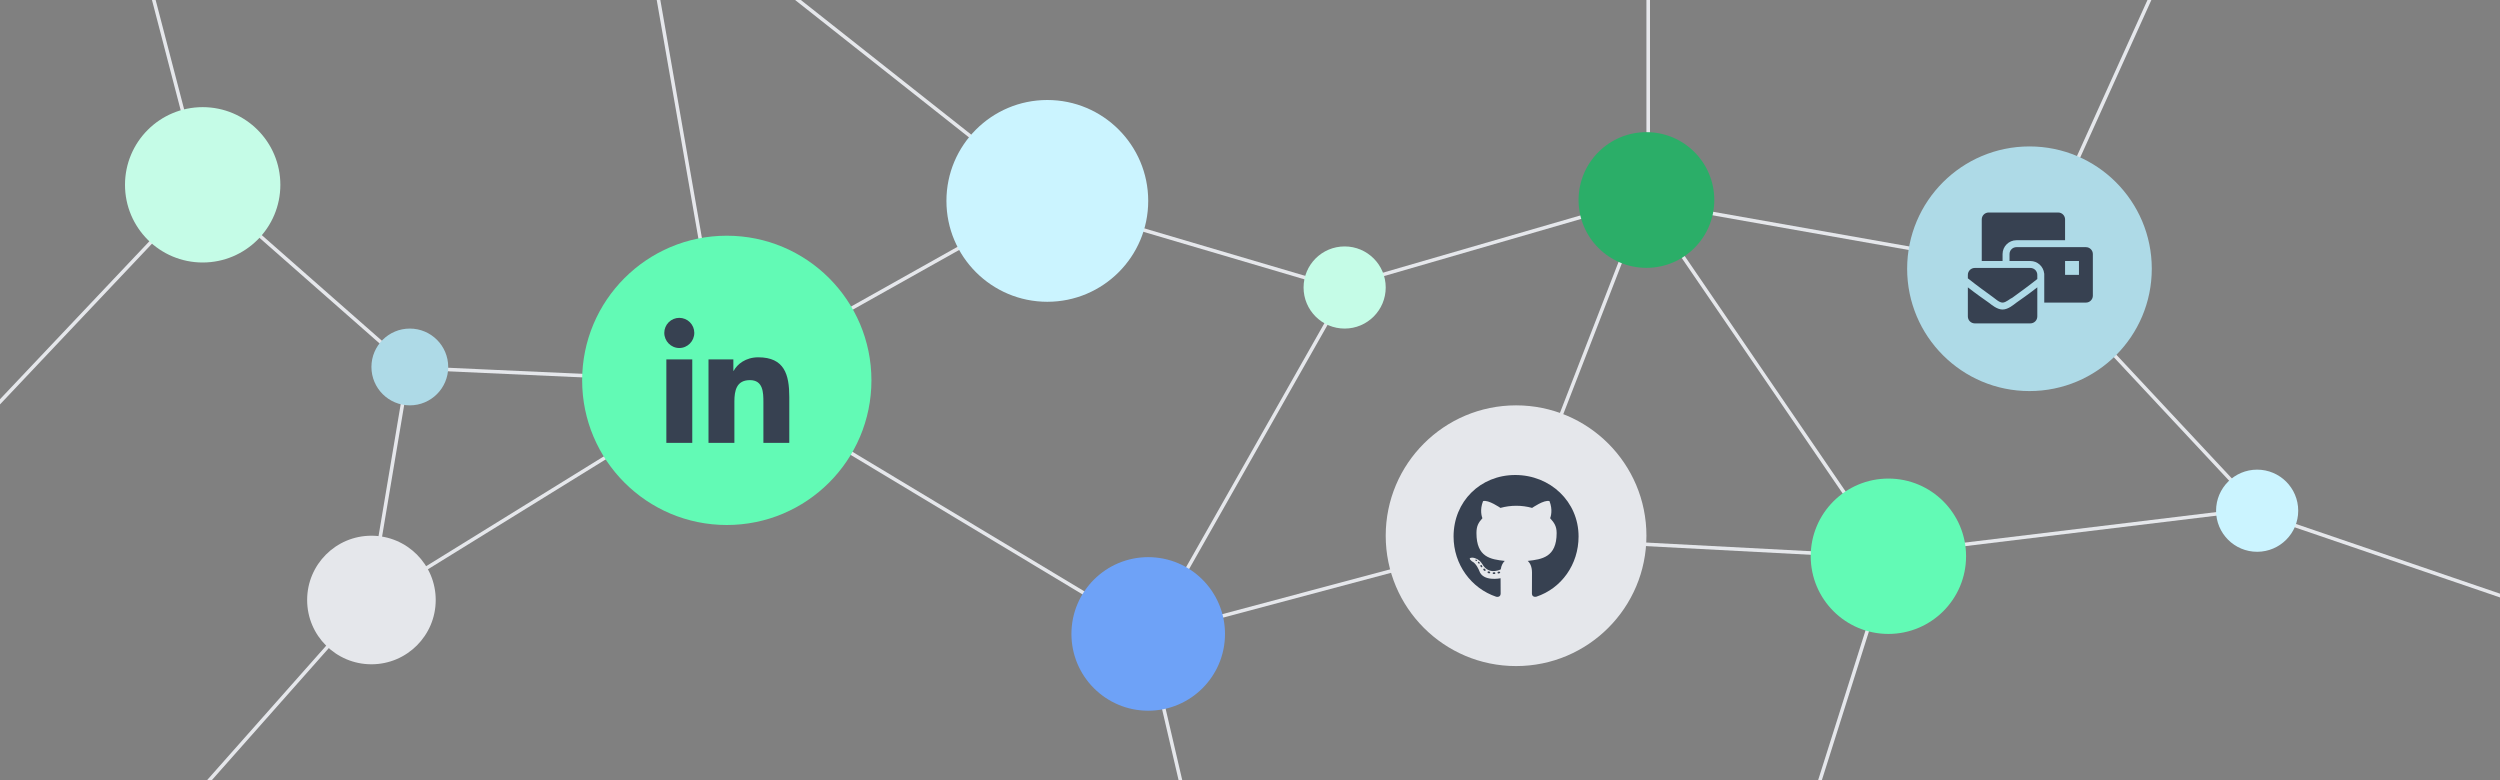 <svg viewBox="0 0 1400 437" fill="none" xmlns="http://www.w3.org/2000/svg">
    <rect x="0" y="0" width="1400" height="437" fill="#808080" stroke="none"/>
    <line x1="114.727" y1="103.687" x2="-24.273" y2="250.687" stroke="#E5E7EB" stroke-width="2"/>
    <line x1="113.032" y1="103.252" x2="82.032" y2="-15.748" stroke="#E5E7EB" stroke-width="2"/>
    <line x1="229.34" y1="205.751" x2="113.34" y2="103.751" stroke="#E5E7EB" stroke-width="2"/>
    <line x1="406.955" y1="213.999" x2="229.955" y2="205.999" stroke="#E5E7EB" stroke-width="2"/>
    <line x1="406.511" y1="212.128" x2="586.511" y2="111.128" stroke="#E5E7EB" stroke-width="2"/>
    <line x1="407.516" y1="212.143" x2="643.516" y2="354.143" stroke="#E5E7EB" stroke-width="2"/>
    <line x1="753.87" y1="161.493" x2="643.87" y2="355.493" stroke="#E5E7EB" stroke-width="2"/>
    <line x1="752.717" y1="161.959" x2="586.717" y2="112.959" stroke="#E5E7EB" stroke-width="2"/>
    <line x1="752.722" y1="160.04" x2="921.722" y2="111.04" stroke="#E5E7EB" stroke-width="2"/>
    <line x1="923" y1="-16" x2="923" y2="112" stroke="#E5E7EB" stroke-width="2"/>
    <line x1="848.068" y1="299.638" x2="921.068" y2="111.638" stroke="#E5E7EB" stroke-width="2"/>
    <line x1="1057.17" y1="311.564" x2="921.174" y2="112.564" stroke="#E5E7EB" stroke-width="2"/>
    <line x1="1057.88" y1="310.007" x2="1263.88" y2="285.007" stroke="#E5E7EB" stroke-width="2"/>
    <line x1="1058.95" y1="311.302" x2="1014.95" y2="450.302" stroke="#E5E7EB" stroke-width="2"/>
    <line x1="1137.73" y1="149.317" x2="1264.73" y2="285.317" stroke="#E5E7EB" stroke-width="2"/>
    <line x1="1465.68" y1="355.946" x2="1263.68" y2="286.946" stroke="#E5E7EB" stroke-width="2"/>
    <line x1="1136.83" y1="150.985" x2="921.826" y2="112.985" stroke="#E5E7EB" stroke-width="2"/>
    <line x1="1136.09" y1="149.588" x2="1211.09" y2="-16.412" stroke="#E5E7EB" stroke-width="2"/>
    <line x1="1057.95" y1="311.999" x2="848.947" y2="300.999" stroke="#E5E7EB" stroke-width="2"/>
    <line x1="849.258" y1="300.966" x2="643.258" y2="355.966" stroke="#E5E7EB" stroke-width="2"/>
    <line x1="669.026" y1="471.227" x2="642.026" y2="355.227" stroke="#E5E7EB" stroke-width="2"/>
    <line x1="425.62" y1="-16.785" x2="587.62" y2="111.215" stroke="#E5E7EB" stroke-width="2"/>
    <line x1="406.015" y1="213.172" x2="366.015" y2="-15.828" stroke="#E5E7EB" stroke-width="2"/>
    <line x1="207.014" y1="335.834" x2="229.014" y2="204.834" stroke="#E5E7EB" stroke-width="2"/>
    <line x1="407.526" y1="213.851" x2="208.526" y2="336.851" stroke="#E5E7EB" stroke-width="2"/>
    <line x1="106.252" y1="449.337" x2="207.252" y2="335.337" stroke="#E5E7EB" stroke-width="2"/>
    <circle cx="229.5" cy="205.5" r="21.5" fill="#AEDAE7"/>
    <circle cx="586.5" cy="112.5" r="56.5" fill="#CBF4FF"/>
    <circle cx="643" cy="355" r="43" fill="#6EA2F7"/>
    <circle cx="753" cy="161" r="23" fill="#C5FCE7"/>
    <circle cx="1264" cy="286" r="23" fill="#CBF4FF"/>
    <circle cx="922" cy="112" r="38" fill="#2BAE68"/>
    <circle cx="1057.5" cy="311.5" r="43.5" fill="#62FAB5"/>
    <circle cx="113.5" cy="103.5" r="43.5" fill="#C5FCE7"/>
    <circle cx="208" cy="336" r="36" fill="#E5E7EB"/>
    <g class="social-media">
        <circle cx="407" cy="213" r="81" fill="#62FAB5"/>
        <path d="M387.669 248H373.156V201.265H387.669V248ZM380.405 194.889C375.764 194.889 372 191.046 372 186.405C372 184.176 372.885 182.038 374.462 180.462C376.038 178.886 378.176 178 380.405 178C382.634 178 384.772 178.886 386.348 180.462C387.924 182.038 388.809 184.176 388.809 186.405C388.809 191.046 385.044 194.889 380.405 194.889ZM441.984 248H427.503V225.249C427.503 219.827 427.394 212.874 419.958 212.874C412.412 212.874 411.256 218.765 411.256 224.859V248H396.759V201.265H410.678V207.64H410.881C412.819 203.968 417.552 200.093 424.613 200.093C439.3 200.093 442 209.765 442 222.328V248H441.984Z"
              fill="#374151"/>
    </g>
    <g class="social-media">
        <circle cx="849" cy="300" r="73" fill="#E5E7EB"/>
        <path d="M837.413 320.956C837.413 321.238 837.089 321.464 836.679 321.464C836.214 321.506 835.889 321.28 835.889 320.956C835.889 320.673 836.214 320.448 836.623 320.448C837.046 320.405 837.413 320.631 837.413 320.956ZM833.024 320.321C832.925 320.603 833.208 320.927 833.631 321.012C833.998 321.153 834.421 321.012 834.506 320.73C834.591 320.448 834.323 320.123 833.899 319.996C833.532 319.897 833.123 320.038 833.024 320.321ZM839.262 320.081C838.853 320.179 838.571 320.448 838.613 320.772C838.655 321.054 839.022 321.238 839.446 321.139C839.855 321.04 840.137 320.772 840.095 320.49C840.052 320.222 839.671 320.038 839.262 320.081ZM848.548 266C828.974 266 814 280.861 814 300.435C814 316.087 823.851 329.48 837.921 334.194C839.728 334.518 840.363 333.403 840.363 332.486C840.363 331.611 840.321 326.784 840.321 323.821C840.321 323.821 830.442 325.937 828.367 319.615C828.367 319.615 826.758 315.508 824.444 314.45C824.444 314.45 821.212 312.234 824.669 312.276C824.669 312.276 828.183 312.558 830.117 315.917C833.208 321.365 838.387 319.798 840.405 318.867C840.73 316.609 841.647 315.042 842.663 314.111C834.774 313.236 826.815 312.093 826.815 298.516C826.815 294.635 827.887 292.687 830.145 290.204C829.778 289.286 828.579 285.504 830.512 280.621C833.462 279.704 840.25 284.431 840.25 284.431C843.073 283.641 846.107 283.232 849.113 283.232C852.119 283.232 855.153 283.641 857.976 284.431C857.976 284.431 864.764 279.69 867.714 280.621C869.647 285.518 868.448 289.286 868.081 290.204C870.339 292.702 871.722 294.649 871.722 298.516C871.722 312.135 863.409 313.222 855.52 314.111C856.819 315.226 857.919 317.343 857.919 320.659C857.919 325.415 857.877 331.3 857.877 332.458C857.877 333.375 858.526 334.49 860.319 334.165C874.431 329.48 884 316.087 884 300.435C884 280.861 868.123 266 848.548 266ZM827.718 314.675C827.534 314.817 827.577 315.141 827.817 315.409C828.042 315.635 828.367 315.734 828.55 315.55C828.734 315.409 828.692 315.085 828.452 314.817C828.226 314.591 827.901 314.492 827.718 314.675ZM826.194 313.532C826.095 313.716 826.236 313.942 826.518 314.083C826.744 314.224 827.026 314.181 827.125 313.984C827.224 313.8 827.083 313.575 826.8 313.433C826.518 313.349 826.292 313.391 826.194 313.532ZM830.766 318.556C830.54 318.74 830.625 319.163 830.95 319.431C831.274 319.756 831.683 319.798 831.867 319.573C832.05 319.389 831.966 318.966 831.683 318.698C831.373 318.373 830.95 318.331 830.766 318.556ZM829.157 316.482C828.931 316.623 828.931 316.99 829.157 317.315C829.383 317.639 829.764 317.78 829.948 317.639C830.173 317.456 830.173 317.089 829.948 316.764C829.75 316.44 829.383 316.298 829.157 316.482Z"
              fill="#374151"/>
    </g>
    <g class="social-media">
        <circle cx="1136.5" cy="150.5" r="68.5" fill="#AEDAE7"/>
        <path d="M1121.44 173.335C1118.33 173.335 1115.22 170.618 1113.67 169.454C1105.89 164.02 1103.56 162.08 1102 160.915V177.216C1102 179.359 1103.74 181.097 1105.89 181.097H1137C1139.15 181.097 1140.89 179.359 1140.89 177.216V160.915C1139.33 162.08 1137 164.02 1129.22 169.454C1127.67 170.618 1124.56 173.335 1121.44 173.335ZM1137 150.048H1105.89C1103.74 150.048 1102 151.786 1102 153.929V155.87C1105.11 158.199 1104.72 158.199 1116 166.349C1117.17 167.125 1119.5 169.454 1121.44 169.454C1123.39 169.454 1125.72 167.125 1126.89 166.737C1138.17 158.587 1137.78 158.587 1140.89 156.258V153.929C1140.89 151.786 1139.15 150.048 1137 150.048ZM1168.11 138.405H1129.22C1127.07 138.405 1125.33 140.143 1125.33 142.286V146.167H1137C1141.04 146.167 1144.36 149.25 1144.74 153.18L1144.78 153.153V169.454H1168.11C1170.26 169.454 1172 167.716 1172 165.573V142.286C1172 140.143 1170.26 138.405 1168.11 138.405ZM1164.22 153.929H1156.44V146.167H1164.22V153.929ZM1121.44 142.286C1121.44 138.006 1124.93 134.524 1129.22 134.524H1156.44V122.881C1156.44 120.738 1154.7 119 1152.56 119H1113.67C1111.52 119 1109.78 120.738 1109.78 122.881V146.167H1121.44V142.286Z"
              fill="#374151"/>
    </g>
</svg>
